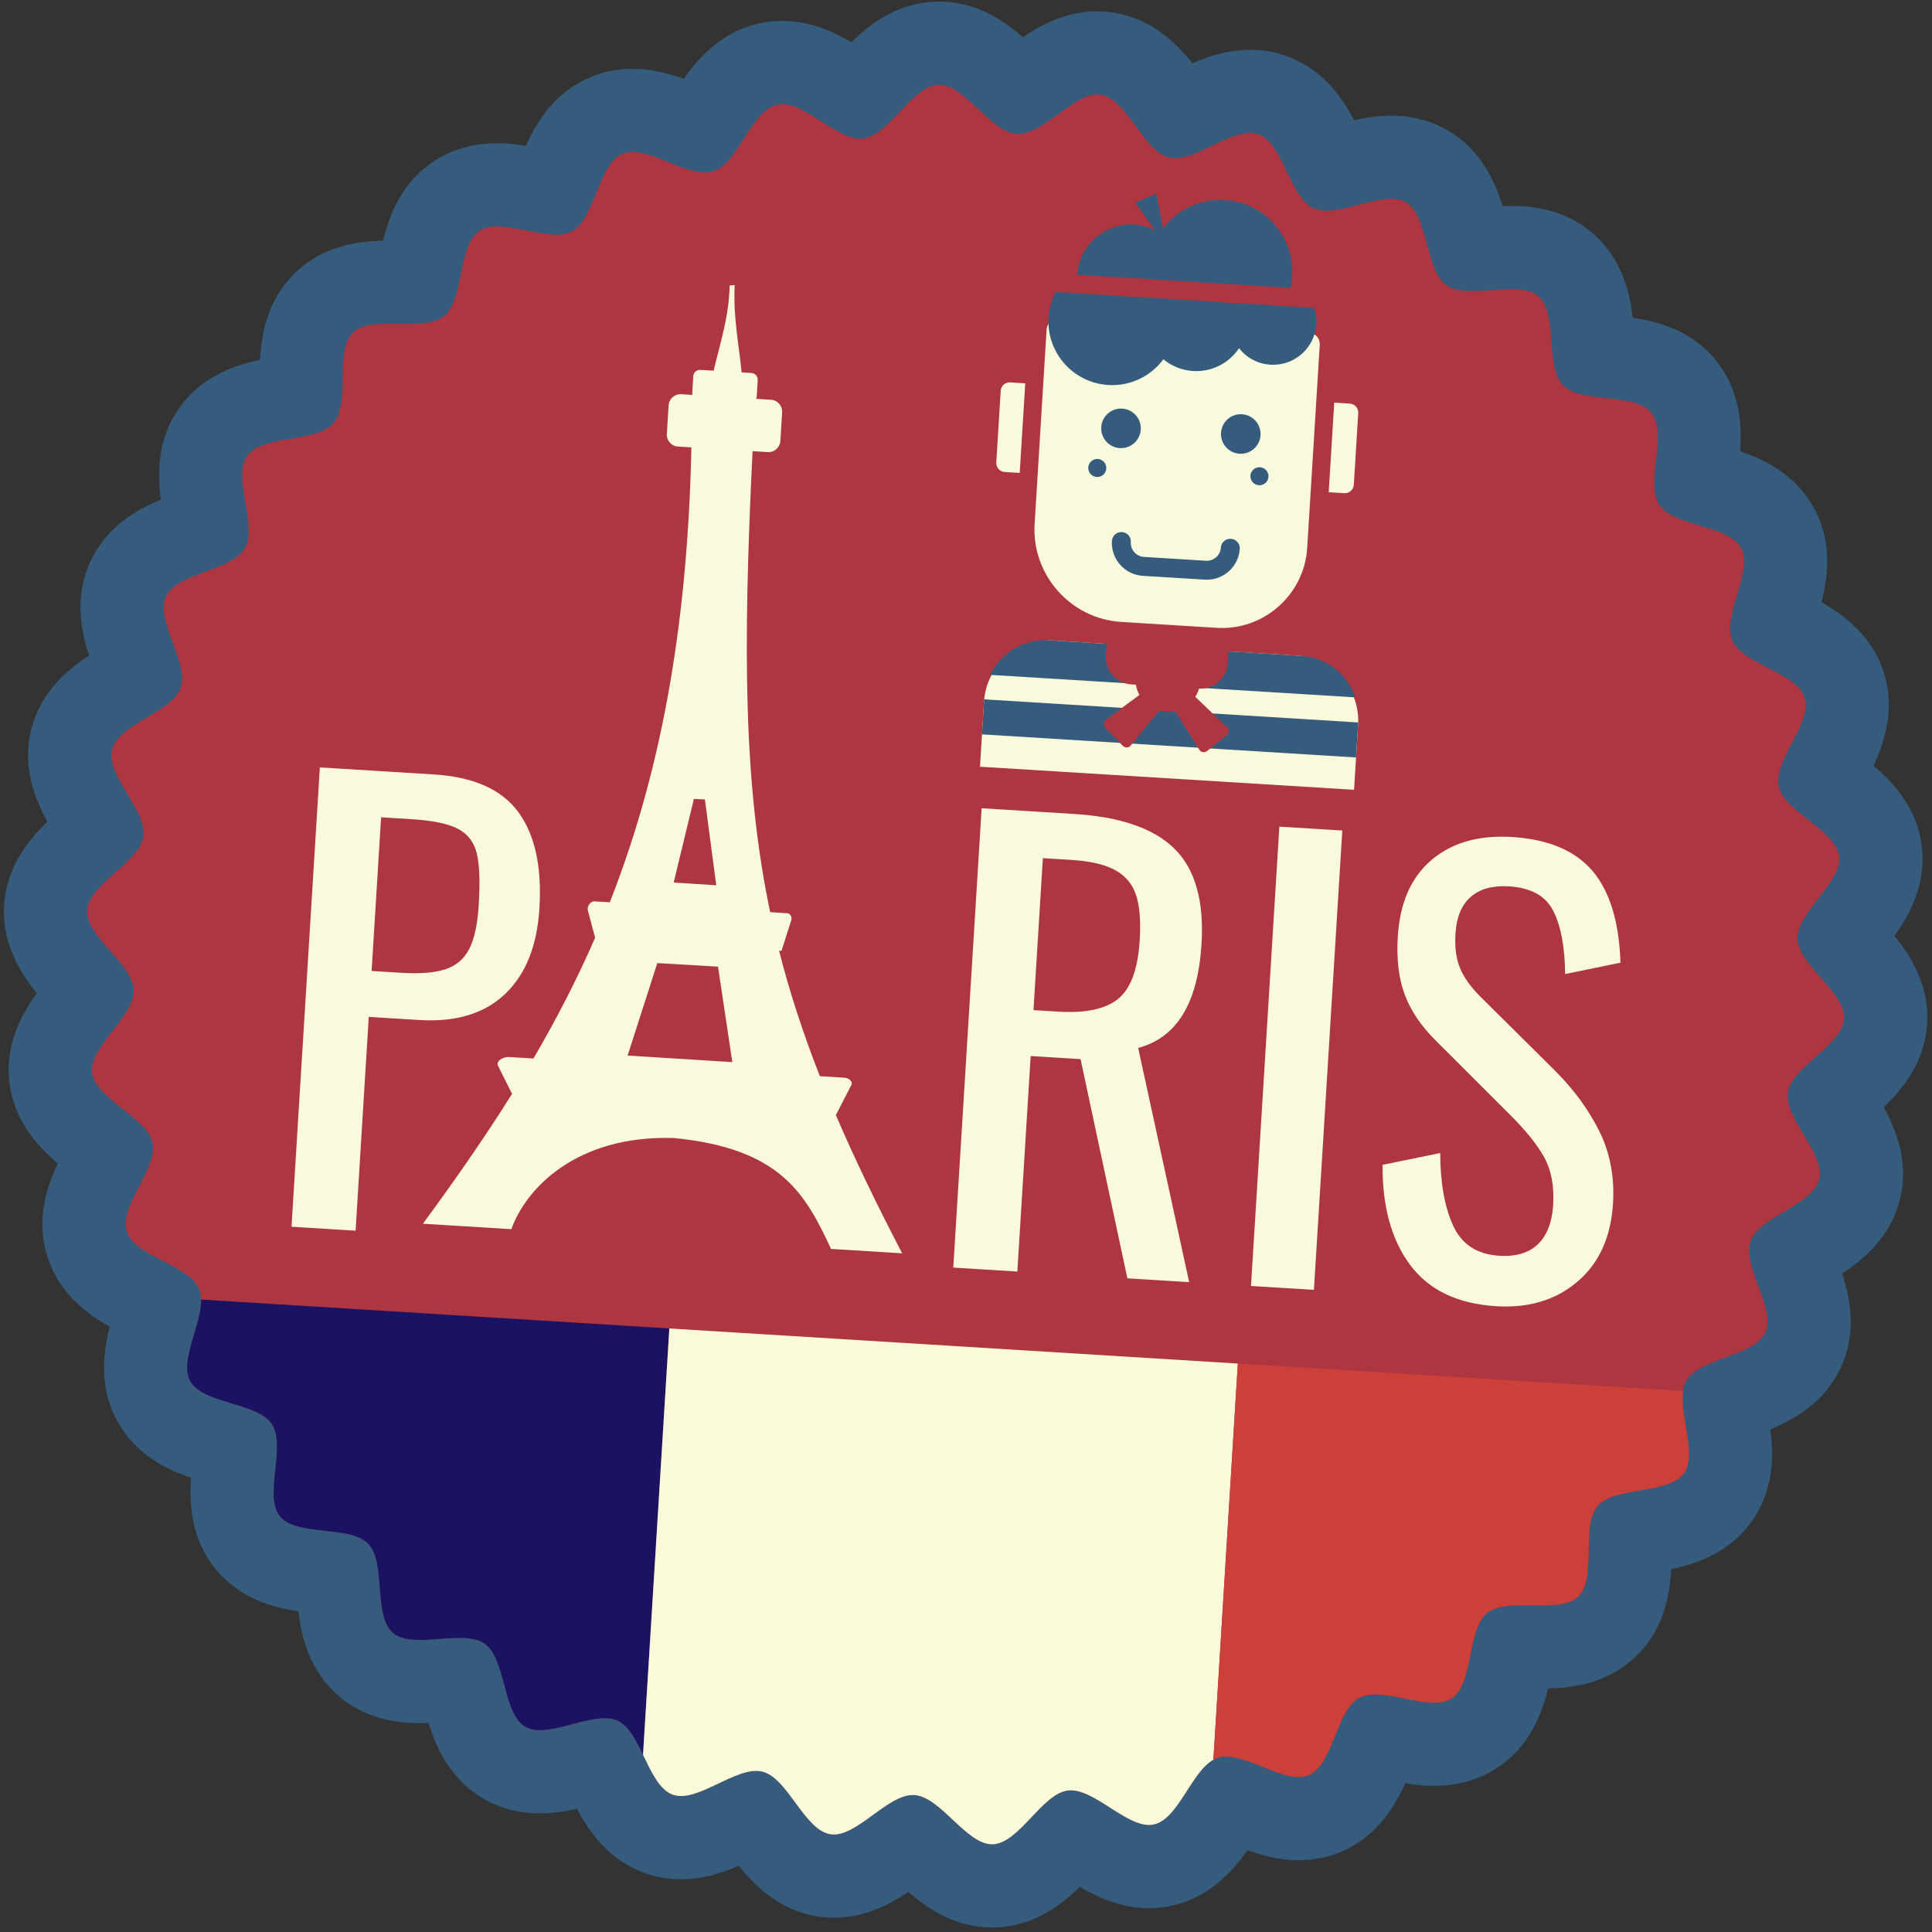 <svg xmlns="http://www.w3.org/2000/svg" width="128" height="128" viewBox="0 0 128 128">
  <rect x="0" y="0" width="128" height="128" fill="#333333" stroke="none"/>
  <g fill="none" fill-rule="evenodd">
    <path fill="#355C7D" d="M127.673,67.831 C127.83,65.277 126.602,63.346 125.509,62 C126.517,60.598 127.629,58.603 127.321,56.07 C127.011,53.527 125.446,51.851 124.123,50.728 C124.855,49.161 125.583,46.99 124.808,44.554 C124.03,42.111 122.181,40.757 120.674,39.897 C121.104,38.223 121.417,35.952 120.206,33.703 C118.993,31.45 116.93,30.461 115.294,29.895 C115.409,28.169 115.299,25.882 113.693,23.886 C112.089,21.9 109.882,21.306 108.173,21.048 C107.969,19.332 107.443,17.108 105.508,15.444 C104.268,14.377 102.703,13.778 100.856,13.663 C100.4,13.637 99.965,13.637 99.553,13.654 C99.038,11.999 98.11,9.906 95.89,8.622 C94.929,8.066 93.851,7.749 92.686,7.678 C91.596,7.611 90.597,7.767 89.717,7.966 C88.904,6.435 87.606,4.547 85.197,3.699 C84.585,3.482 83.94,3.354 83.279,3.312 C81.613,3.211 80.172,3.683 78.999,4.191 C77.915,2.837 76.29,1.224 73.755,0.832 C73.548,0.799 73.341,0.779 73.132,0.766 C70.872,0.626 69.092,1.568 67.766,2.465 C66.449,1.315 64.566,0.034 62.015,0.108 C59.457,0.185 57.648,1.584 56.406,2.796 C55.304,2.147 53.932,1.502 52.265,1.398 C51.605,1.358 50.95,1.408 50.325,1.544 C47.821,2.09 46.3,3.805 45.304,5.225 C44.455,4.919 43.482,4.64 42.393,4.573 C41.226,4.501 40.117,4.683 39.09,5.118 C36.735,6.117 35.558,8.081 34.844,9.66 C34.437,9.594 34.001,9.536 33.551,9.51 C31.705,9.396 30.08,9.796 28.717,10.7 C26.588,12.115 25.793,14.259 25.381,15.939 C23.654,15.983 21.388,16.302 19.549,18.082 C17.714,19.861 17.326,22.114 17.227,23.842 C15.535,24.201 13.365,24.929 11.883,27.015 C10.402,29.101 10.435,31.389 10.655,33.106 C9.053,33.774 7.052,34.889 5.987,37.211 C4.913,39.536 5.369,41.782 5.903,43.428 C4.452,44.38 2.694,45.849 2.071,48.335 C1.45,50.811 2.311,52.929 3.138,54.447 C1.888,55.649 0.432,57.414 0.275,59.967 C0.117,62.522 1.345,64.454 2.438,65.801 C1.429,67.205 0.314,69.201 0.626,71.736 C0.938,74.28 2.503,75.953 3.826,77.077 C3.092,78.644 2.364,80.815 3.139,83.247 C3.915,85.691 5.763,87.048 7.272,87.906 C6.841,89.583 6.529,91.849 7.742,94.1 C8.953,96.352 11.015,97.344 12.652,97.907 C12.538,99.632 12.647,101.917 14.246,103.905 C15.849,105.901 18.06,106.497 19.774,106.753 C19.975,108.473 20.501,110.698 22.436,112.36 C23.677,113.427 25.244,114.024 27.093,114.139 C27.548,114.168 27.982,114.165 28.392,114.15 C28.907,115.805 29.835,117.899 32.052,119.179 C33.013,119.736 34.093,120.055 35.259,120.126 C36.348,120.191 37.347,120.035 38.227,119.837 C39.04,121.37 40.339,123.258 42.753,124.104 C43.362,124.321 44.005,124.451 44.664,124.491 C46.33,124.594 47.773,124.119 48.947,123.611 C50.028,124.965 51.653,126.575 54.19,126.972 C54.396,127.005 54.604,127.027 54.813,127.041 C57.072,127.18 58.853,126.237 60.179,125.34 C61.385,126.393 63.038,127.549 65.298,127.686 C65.505,127.7 65.713,127.705 65.939,127.696 C68.493,127.616 70.301,126.216 71.541,125.005 C72.643,125.656 74.015,126.303 75.683,126.405 C76.34,126.446 76.994,126.397 77.618,126.26 C80.122,125.716 81.646,123.999 82.642,122.579 C83.491,122.886 84.463,123.164 85.551,123.231 C86.717,123.303 87.827,123.12 88.849,122.685 C91.208,121.688 92.386,119.725 93.101,118.146 C93.508,118.211 93.938,118.267 94.395,118.296 C96.243,118.409 97.871,118.008 99.23,117.102 C101.357,115.688 102.152,113.546 102.566,111.863 C104.296,111.822 106.56,111.503 108.391,109.729 C110.232,107.949 110.623,105.691 110.721,103.963 C112.413,103.602 114.58,102.875 116.061,100.792 C117.543,98.705 117.511,96.414 117.29,94.699 C118.892,94.032 120.892,92.916 121.965,90.588 C123.034,88.264 122.579,86.02 122.044,84.374 C123.496,83.422 125.254,81.951 125.875,79.465 C126.495,76.99 125.633,74.871 124.806,73.358 C126.057,72.153 127.515,70.386 127.673,67.831 Z"/>
    <path fill="#AE3640" d="M122.172,67.494 C122.062,69.254 118.717,70.654 118.453,72.365 C118.185,74.105 120.949,76.447 120.53,78.129 C120.103,79.834 116.559,80.598 115.982,82.233 C115.402,83.89 117.685,86.705 116.958,88.283 C116.225,89.878 112.599,89.965 111.728,91.473 C110.849,92.99 112.577,96.181 111.568,97.6 C110.555,99.026 106.978,98.447 105.841,99.773 C104.704,101.1 105.817,104.551 104.562,105.764 C103.307,106.98 99.895,105.759 98.533,106.853 C97.173,107.95 97.638,111.542 96.18,112.511 C94.728,113.478 91.596,111.653 90.052,112.482 C88.518,113.308 88.315,116.929 86.702,117.61 C85.099,118.288 82.358,115.92 80.686,116.454 C79.031,116.983 78.161,120.502 76.447,120.873 C74.75,121.247 72.496,118.408 70.747,118.625 C69.027,118.837 67.526,122.131 65.765,122.188 C64.033,122.237 62.337,119.037 60.577,118.928 C58.814,118.818 56.737,121.786 55.026,121.524 C53.285,121.251 52.199,117.798 50.519,117.376 C48.814,116.944 46.223,119.484 44.584,118.905 C42.928,118.326 42.501,114.728 40.922,113.998 C39.328,113.266 36.314,115.276 34.807,114.406 C33.291,113.532 33.538,109.913 32.115,108.904 C30.687,107.893 27.355,109.321 26.031,108.181 C24.703,107.041 25.607,103.532 24.391,102.278 C23.175,101.022 19.638,101.816 18.543,100.454 C17.448,99.094 18.978,95.809 18.009,94.351 C17.045,92.896 13.423,93.029 12.593,91.488 C11.767,89.954 13.871,87.003 13.189,85.39 C12.508,83.785 8.923,83.253 8.393,81.581 C7.865,79.923 10.477,77.412 10.103,75.697 C9.733,74.002 6.31,72.808 6.095,71.063 C5.883,69.343 8.917,67.359 8.864,65.599 C8.813,63.868 5.667,62.068 5.775,60.305 C5.884,58.546 9.228,57.149 9.492,55.436 C9.76,53.697 6.995,51.354 7.415,49.672 C7.843,47.967 11.387,47.204 11.964,45.569 C12.546,43.911 10.261,41.098 10.989,39.521 C11.721,37.927 15.345,37.836 16.218,36.329 C17.093,34.809 15.369,31.624 16.377,30.201 C17.39,28.776 20.967,29.353 22.104,28.03 C23.243,26.7 22.131,23.252 23.385,22.037 C24.64,20.822 28.053,22.041 29.412,20.944 C30.774,19.85 30.309,16.257 31.766,15.29 C33.22,14.324 36.352,16.15 37.892,15.32 C39.428,14.495 39.629,10.874 41.241,10.191 C42.844,9.512 45.587,11.882 47.259,11.348 C48.916,10.819 49.785,7.301 51.499,6.927 C53.196,6.553 55.454,9.392 57.196,9.177 C58.918,8.965 60.42,5.667 62.181,5.614 C63.911,5.565 65.609,8.763 67.372,8.87 C69.131,8.98 71.208,6.015 72.92,6.277 C74.661,6.547 75.746,10.004 77.427,10.424 C79.136,10.853 81.723,8.315 83.36,8.895 C85.017,9.475 85.446,13.074 87.022,13.804 C88.617,14.538 91.628,12.523 93.137,13.394 C94.656,14.27 94.408,17.889 95.83,18.896 C97.261,19.911 100.593,18.484 101.914,19.622 C103.242,20.761 102.34,24.269 103.555,25.521 C104.771,26.778 108.307,25.986 109.403,27.347 C110.5,28.707 108.97,31.992 109.935,33.452 C110.903,34.905 114.524,34.774 115.352,36.312 C116.178,37.847 114.072,40.797 114.757,42.412 C115.436,44.015 119.023,44.55 119.556,46.224 C120.083,47.877 117.47,50.388 117.842,52.107 C118.213,53.801 121.637,54.992 121.85,56.737 C122.059,58.458 119.028,60.443 119.081,62.202 C119.131,63.935 122.281,65.731 122.172,67.494 Z"/>
    <g transform="translate(5.652 5.32)">
      <path d="M113.429,56.884 C113.376,55.124 116.408,53.139 116.198,51.419 C115.985,49.674 112.561,48.483 112.191,46.788 C111.818,45.07 114.431,42.559 113.904,40.905 C113.371,39.232 109.784,38.697 109.105,37.094 C108.42,35.479 110.526,32.529 109.7,30.994 C108.872,29.455 105.251,29.587 104.283,28.134 C103.318,26.674 104.848,23.389 103.751,22.029 C102.655,20.668 99.119,21.46 97.903,20.203 C96.688,18.951 97.591,15.443 96.262,14.303 C94.941,13.165 91.609,14.593 90.178,13.578 C88.756,12.571 89.004,8.952 87.486,8.076 C85.976,7.205 82.965,9.22 81.37,8.486 C79.794,7.756 79.365,4.157 77.708,3.576 C76.071,2.997 73.484,5.535 71.775,5.106 C70.094,4.686 69.009,1.229 67.268,0.959 C65.555,0.697 63.479,3.662 61.72,3.552 C59.957,3.445 58.259,0.247 56.529,0.296 C54.768,0.349 53.266,3.647 51.544,3.859 C49.802,4.074 47.545,1.234 45.847,1.608 C44.133,1.983 43.264,5.501 41.607,6.03 C39.935,6.564 37.192,4.193 35.589,4.873 C33.977,5.556 33.776,9.176 32.24,10.002 C30.7,10.831 27.568,9.006 26.114,9.971 C24.657,10.939 25.122,14.532 23.76,15.626 C22.401,16.723 18.989,15.504 17.733,16.718 C16.48,17.934 17.592,21.382 16.452,22.712 C15.315,24.035 11.737,23.458 10.725,24.883 C9.717,26.305 11.441,29.491 10.566,31.011 C9.693,32.517 6.07,32.608 5.337,34.203 C4.609,35.779 6.894,38.593 6.312,40.251 C5.735,41.886 2.191,42.648 1.763,44.353 C1.343,46.035 4.107,48.378 3.84,50.117 C3.576,51.83 0.232,53.227 0.123,54.986 C0.015,56.749 3.161,58.549 3.212,60.28 C3.265,62.041 0.232,64.024 0.443,65.744 C0.658,67.49 4.081,68.683 4.451,70.378 C4.825,72.093 2.213,74.604 2.741,76.263 C3.271,77.934 6.856,78.466 7.537,80.071 C7.627,80.285 7.667,80.524 7.672,80.779 L38.693,82.694 L76.358,85.019 L105.854,86.84 C105.891,86.588 105.959,86.356 106.076,86.154 C106.947,84.647 110.573,84.559 111.306,82.964 C112.033,81.386 109.75,78.57 110.33,76.914 C110.907,75.279 114.452,74.515 114.878,72.81 C115.297,71.128 112.533,68.786 112.801,67.046 C113.065,65.335 116.411,63.935 116.52,62.175 C116.629,60.412 113.479,58.615 113.429,56.884 Z"/>
      <path fill="#1A1363" fill-rule="nonzero" d="M7.672,80.779 C7.71,82.444 6.225,84.839 6.941,86.169 C7.771,87.71 11.393,87.577 12.357,89.031 C13.326,90.49 11.796,93.774 12.891,95.135 C13.986,96.497 17.523,95.703 18.74,96.959 C19.956,98.213 19.051,101.722 20.379,102.862 C21.703,104.002 25.035,102.575 26.463,103.585 C27.886,104.594 27.639,108.213 29.155,109.087 C30.662,109.957 33.676,107.947 35.27,108.679 C35.997,109.015 36.479,109.958 36.95,110.935 L38.693,82.693 L7.672,80.779 Z"/>
      <path fill="#FAF9DA" fill-rule="nonzero" d="M38.693,82.694 L36.95,110.935 C37.502,112.081 38.039,113.274 38.933,113.586 C40.571,114.165 43.163,111.626 44.867,112.057 C46.547,112.479 47.633,115.932 49.374,116.205 C51.085,116.467 53.163,113.499 54.925,113.609 C56.685,113.718 58.381,116.918 60.113,116.868 C61.874,116.812 63.376,113.518 65.095,113.306 C66.845,113.089 69.099,115.927 70.796,115.554 C72.404,115.205 73.269,112.085 74.738,111.266 L76.358,85.019 L38.693,82.694 Z"/>
      <path fill="#CC4039" fill-rule="nonzero" d="M74.738,111.266 C74.834,111.212 74.933,111.168 75.035,111.136 C76.706,110.602 79.447,112.969 81.051,112.291 C82.664,111.61 82.867,107.99 84.401,107.164 C85.945,106.334 89.076,108.16 90.528,107.193 C91.986,106.224 91.522,102.631 92.881,101.534 C94.243,100.44 97.655,101.662 98.91,100.445 C100.165,99.232 99.052,95.782 100.189,94.454 C101.326,93.128 104.903,93.708 105.916,92.282 C106.792,91.051 105.61,88.489 105.854,86.84 L76.359,85.019 L74.738,111.266 Z"/>
    </g>
    <path fill="#F9F9DB" d="M66.93 25.334L67.925 25.397 67.559 31.332 66.564 31.272C66.237 31.251 65.987 30.968 66.007 30.642L66.3 25.892C66.32 25.565 66.605 25.314 66.93 25.334zM88.397 26.676L89.43 26.74C89.756 26.76 90.007 27.044 89.987 27.37L89.694 32.12C89.673 32.446 89.39 32.698 89.063 32.675L88.03 32.611 88.397 26.676zM69.773 42.437L85.93 43.435C88.302 43.581 90.124 45.641 89.977 48.013L89.71 52.326 64.927 50.797 65.194 46.484C65.34 44.112 67.4 42.289 69.773 42.437z"/>
    <path fill="#355C7D" d="M71.367 18.201C71.385 17.95 71.428 17.701 71.5 17.45 72.05 15.552 74.033 14.461 75.929 15.012 76.146 15.074 76.354 15.157 76.55 15.256L75.209 13.43 76.602 12.827 77.06 15.125C78.218 13.6 80.235 12.866 82.182 13.43 84.623 14.138 86.064 16.627 85.502 19.074 80.789 18.784 76.079 18.493 71.367 18.201zM69.481 42.419L86.221 43.453C87.904 43.556 89.289 44.692 89.796 46.204L65.596 44.711C66.284 43.273 67.799 42.314 69.481 42.419L69.481 42.419zM89.985 47.865L65.203 46.334 65.059 48.654 89.842 50.184 89.985 47.865z"/>
    <path fill="#AE3640" d="M73.642,41.67 L81.184,42.137 C81.333,42.145 81.447,42.273 81.436,42.422 L81.343,43.942 C81.283,44.927 80.428,45.682 79.443,45.621 L74.941,45.343 C73.956,45.282 73.2,44.427 73.262,43.444 L73.356,41.922 C73.364,41.774 73.493,41.662 73.642,41.67 Z"/>
    <path fill="#AE3640" d="M74.035,39.068 L80.884,39.492 L80.747,41.724 C80.671,42.95 79.605,43.893 78.377,43.817 L75.99,43.671 C74.763,43.594 73.82,42.529 73.896,41.3 L74.035,39.068 Z"/>
    <path fill="#F9F9DB" d="M70.279,21.025 L86.736,22.04 C87.148,22.067 87.464,22.423 87.438,22.836 L86.606,36.3 C86.414,39.405 83.718,41.788 80.614,41.596 L74.288,41.205 C70.922,40.999 68.338,38.075 68.546,34.709 L69.339,21.854 C69.37,21.368 69.792,20.994 70.279,21.025 Z"/>
    <path fill="#355C7D" d="M82.285 27.446C83.007 27.491 83.557 28.111 83.513 28.834 83.468 29.557 82.846 30.108 82.123 30.061 81.401 30.016 80.851 29.396 80.895 28.673 80.94 27.95 81.562 27.399 82.285 27.446zM83.478 30.956C83.808 30.977 84.058 31.261 84.038 31.589 84.018 31.919 83.734 32.17 83.404 32.149 83.075 32.128 82.825 31.847 82.844 31.517 82.864 31.187 83.148 30.936 83.478 30.956zM74.35 27.071C73.627 27.027 73.005 27.575 72.961 28.298 72.915 29.021 73.466 29.643 74.188 29.688 74.912 29.732 75.532 29.182 75.578 28.459 75.622 27.738 75.072 27.116 74.35 27.071zM72.734 30.408C72.404 30.391 72.121 30.639 72.1 30.969 72.08 31.298 72.331 31.581 72.661 31.602 72.99 31.622 73.273 31.373 73.293 31.043 73.313 30.713 73.063 30.429 72.734 30.408zM87.076 20.402C87.185 20.736 87.235 21.098 87.211 21.472 87.113 23.056 85.752 24.26 84.168 24.162 83.317 24.109 82.578 23.692 82.089 23.072 81.435 24.046 80.298 24.657 79.042 24.58 78.293 24.532 77.615 24.249 77.078 23.802 76.255 24.914 74.905 25.599 73.422 25.507 71.095 25.363 69.325 23.36 69.468 21.033 69.506 20.422 69.671 19.851 69.937 19.343L87.076 20.402z"/>
    <path fill="#AE3640" d="M78.558 46.002L77.876 46.549C77.72 46.675 77.714 46.892 77.82 47.062L79.473 49.694C79.58 49.863 79.829 49.876 79.985 49.749L81.27 48.719C81.427 48.593 81.472 48.344 81.327 48.206L79.072 46.057C78.926 45.919 78.714 45.876 78.558 46.002zM76.257 45.858L76.867 46.487C77.007 46.63 76.987 46.846 76.86 47.002L74.896 49.411C74.769 49.566 74.519 49.548 74.38 49.405L73.232 48.223C73.092 48.078 73.079 47.826 73.24 47.707L75.742 45.852C75.902 45.731 76.117 45.716 76.257 45.858z"/>
    <path fill="#AE3640" d="M77.51,42.836 C78.7,42.91 79.605,43.935 79.532,45.124 C79.459,46.315 78.434,47.221 77.244,47.146 C76.053,47.074 75.148,46.049 75.222,44.858 C75.295,43.669 76.32,42.762 77.51,42.836 Z"/>
    <path fill="#355C7D" d="M80.885,36.283 C80.905,35.937 81.204,35.675 81.549,35.697 C81.895,35.718 82.158,36.016 82.137,36.362 C82.101,36.96 81.821,37.49 81.402,37.86 C80.984,38.229 80.423,38.442 79.825,38.403 L75.711,38.15 C75.113,38.114 74.584,37.834 74.213,37.417 L74.211,37.415 C73.841,36.996 73.63,36.435 73.667,35.839 C73.689,35.492 73.987,35.231 74.332,35.252 C74.678,35.272 74.941,35.569 74.92,35.914 C74.905,36.169 74.994,36.407 75.15,36.584 L75.152,36.587 C75.31,36.764 75.534,36.882 75.788,36.898 L79.902,37.151 C80.156,37.166 80.393,37.077 80.572,36.921 C80.75,36.762 80.869,36.538 80.885,36.283 Z"/>
    <path fill="#F9F9DB" d="M28.02,81.075 C30.125,78.21 32.104,75.38 33.925,72.468 L32.997,70.614 C32.84,70.299 33.344,70.005 33.717,70.03 L35.343,70.128 C36.838,67.572 38.209,64.928 39.429,62.126 L38.948,60.317 C38.866,60.009 39.164,59.701 39.379,59.715 L40.402,59.779 C43.574,51.703 45.542,42.209 45.807,29.64 L44.914,29.586 C44.484,29.559 44.154,29.185 44.181,28.754 L44.298,26.85 C44.325,26.422 44.698,26.091 45.128,26.118 L45.886,26.164 C45.869,26.113 45.861,26.057 45.865,26.001 L45.931,24.92 C45.947,24.675 46.158,24.489 46.402,24.505 L47.281,24.558 C47.675,22.847 48.306,20.995 48.342,18.909 C48.889,18.929 48.127,18.872 48.675,18.894 C48.567,21.055 48.98,22.966 49.132,24.671 L49.786,24.712 C50.03,24.727 50.217,24.94 50.202,25.183 L50.135,26.266 C50.132,26.322 50.117,26.377 50.095,26.424 L51.085,26.485 C51.515,26.512 51.844,26.884 51.818,27.315 L51.702,29.219 C51.674,29.649 51.301,29.979 50.871,29.953 L49.859,29.891 C49.212,43.126 49.265,52.027 51.025,60.433 L52.177,60.506 C52.329,60.515 52.498,60.742 52.426,60.965 L51.776,62.998 L51.616,62.988 C52.311,65.725 53.2,68.451 54.319,71.3 L55.957,71.401 C56.221,71.417 56.524,71.653 56.41,71.874 L55.378,73.876 C56.603,76.732 58.056,79.742 59.771,83.036 L55.059,82.745 C53.369,79.134 51.764,76.083 44.622,75.396 C38.111,75.201 34.81,78.811 33.88,81.436 L28.02,81.075 L28.02,81.075 Z M43.549,63.807 L41.581,69.933 L48.519,70.368 L47.571,64.044 L43.549,63.807 L43.549,63.807 Z M45.972,52.931 L44.633,58.472 L47.454,58.651 L46.701,52.966 L45.972,52.931 Z"/>
    <path fill="#F9F9DB" d="M21.191,50.843 L28.743,51.309 C31.373,51.47 33.238,52.303 34.341,53.802 C35.442,55.304 35.907,57.433 35.738,60.188 C35.585,62.668 34.826,64.556 33.464,65.855 C32.101,67.154 30.206,67.729 27.776,67.578 L24.432,67.372 L23.559,81.536 L19.313,81.274 L21.191,50.843 L21.191,50.843 Z M26.574,64.45 C27.827,64.527 28.805,64.449 29.511,64.216 C30.218,63.983 30.742,63.537 31.084,62.879 C31.426,62.222 31.637,61.254 31.715,59.978 C31.812,58.425 31.769,57.277 31.588,56.537 C31.408,55.798 30.995,55.258 30.349,54.915 C29.704,54.573 28.668,54.359 27.24,54.271 L25.249,54.147 L24.621,64.329 L26.574,64.45 L26.574,64.45 Z M65.036,53.549 L71.161,53.927 C74.241,54.117 76.462,54.888 77.824,56.242 C79.188,57.596 79.781,59.701 79.603,62.556 C79.362,66.463 77.963,68.753 75.407,69.426 L78.786,84.946 L74.691,84.693 L71.591,70.171 L68.285,69.966 L67.402,84.244 L63.157,83.981 L65.036,53.549 L65.036,53.549 Z M70.087,67.023 C71.916,67.136 73.247,66.854 74.081,66.177 C74.915,65.498 75.391,64.206 75.508,62.305 C75.585,61.051 75.509,60.06 75.277,59.329 C75.045,58.598 74.589,58.042 73.908,57.66 C73.228,57.279 72.249,57.05 70.971,56.971 L69.093,56.855 L68.471,66.924 L70.087,67.023 L70.087,67.023 Z M84.761,54.766 L88.931,55.023 L87.051,85.456 L82.882,85.199 L84.761,54.766 L84.761,54.766 Z M99.129,86.541 C96.574,86.382 94.675,85.474 93.432,83.814 C92.19,82.151 91.578,79.94 91.599,77.174 L95.418,76.393 C95.423,78.354 95.707,79.957 96.272,81.197 C96.836,82.44 97.857,83.106 99.336,83.198 C100.438,83.265 101.289,83.011 101.891,82.43 C102.492,81.852 102.828,80.987 102.9,79.834 C102.977,78.582 102.778,77.526 102.303,76.667 C101.828,75.808 101.045,74.842 99.955,73.77 L95.124,68.944 C94.152,67.98 93.467,66.964 93.068,65.896 C92.668,64.829 92.515,63.542 92.608,62.038 C92.746,59.811 93.491,58.122 94.845,56.973 C96.197,55.826 97.977,55.318 100.18,55.454 C102.585,55.604 104.362,56.355 105.51,57.706 C106.658,59.061 107.275,61.085 107.36,63.78 L103.693,64.534 C103.677,62.748 103.417,61.357 102.914,60.357 C102.409,59.358 101.432,58.814 99.979,58.724 C98.902,58.657 98.058,58.887 97.447,59.416 C96.836,59.945 96.497,60.758 96.428,61.861 C96.373,62.764 96.476,63.53 96.739,64.162 C97.001,64.794 97.477,65.446 98.164,66.116 L103.033,70.943 C104.288,72.201 105.268,73.545 105.972,74.971 C106.675,76.398 106.973,77.986 106.866,79.74 C106.727,81.97 105.942,83.694 104.51,84.913 C103.077,86.132 101.283,86.674 99.129,86.541 Z"/>
  </g>
</svg>
